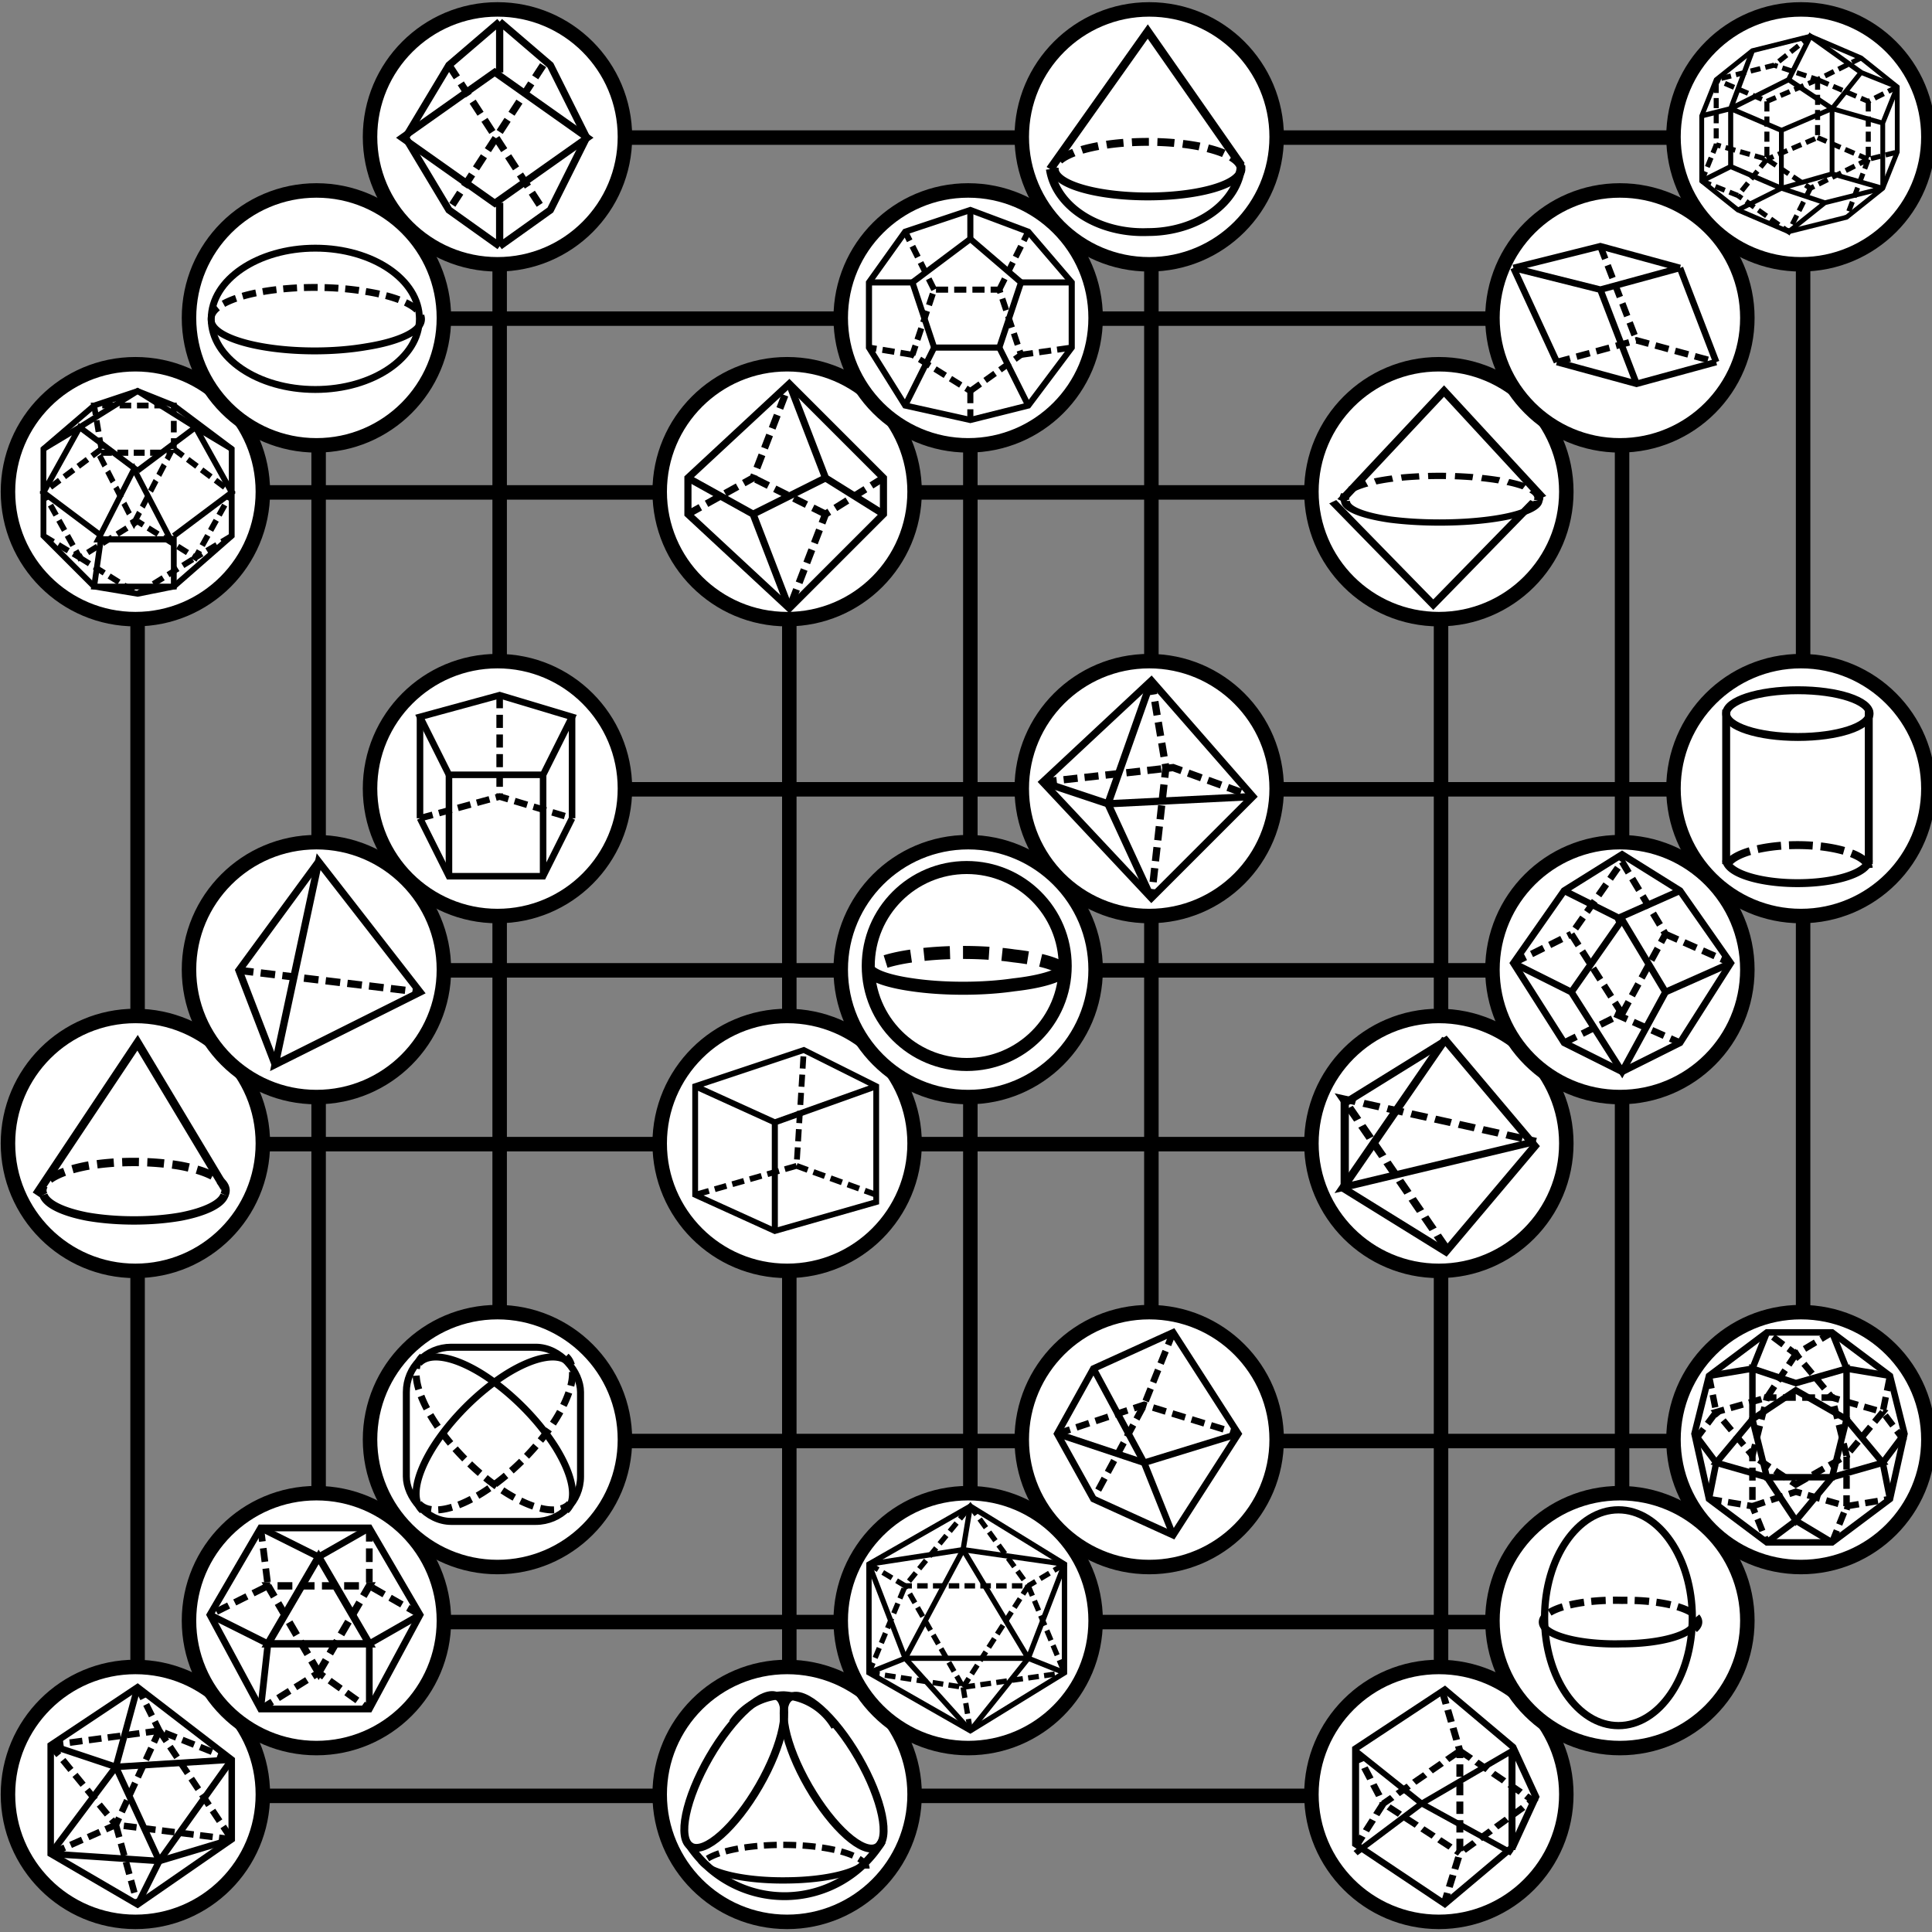 <svg width="1008.3" height="1008.3" viewBox="0 0 266.8 266.8" xmlns="http://www.w3.org/2000/svg"><rect x="0" y="0" width="266.8" height="266.8" fill="#808080" stroke="none"/><g transform="translate(32 -17)" stroke="#000"><g transform="translate(-27 26)" fill="#fff" stroke-width="2"><path d="M31 239h145M31 59h145M194 76v145"/><circle cx="58.9" cy="-193.7" r="17.6" transform="rotate(90)"/><circle cx="238.8" cy="-193.7" r="17.6" transform="rotate(90)"/><path d="M14 76v145"/><circle cx="58.9" cy="-13.7" r="17.6" transform="rotate(90)"/><circle cx="238.8" cy="-13.7" r="17.6" transform="rotate(90)"/><path d="M104 76v145"/><circle cx="58.9" cy="-103.7" r="17.6" transform="rotate(90)"/><circle cx="238.8" cy="-103.7" r="17.6" transform="rotate(90)"/><path d="M31 149h145"/><circle cx="13.7" cy="148.9" r="17.6"/><circle cx="103.7" cy="148.9" r="17.6"/><circle cx="193.7" cy="148.9" r="17.6"/></g><g transform="translate(-2 2)" fill="#fff" stroke-width="2"><path d="M31 239h145M31 59h145M194 76v145"/><circle cx="58.9" cy="-193.7" r="17.6" transform="rotate(90)"/><circle cx="238.8" cy="-193.7" r="17.6" transform="rotate(90)"/><path d="M14 76v145"/><circle cx="58.9" cy="-13.7" r="17.6" transform="rotate(90)"/><circle cx="238.8" cy="-13.7" r="17.6" transform="rotate(90)"/><path d="M104 76v145"/><circle cx="58.9" cy="-103.7" r="17.6" transform="rotate(90)"/><circle cx="238.8" cy="-103.7" r="17.6" transform="rotate(90)"/><path d="M31 149h145"/><circle cx="13.7" cy="148.9" r="17.6"/><circle cx="103.7" cy="148.9" r="17.6"/><circle cx="193.7" cy="148.9" r="17.6"/></g><g transform="translate(23 -23)" fill="#fff" stroke-width="2"><path d="M31 239h145M31 59h145M194 76v145"/><circle cx="58.9" cy="-193.7" r="17.6" transform="rotate(90)"/><circle cx="238.8" cy="-193.7" r="17.6" transform="rotate(90)"/><path d="M14 76v145"/><circle cx="58.9" cy="-13.7" r="17.6" transform="rotate(90)"/><circle cx="238.8" cy="-13.7" r="17.6" transform="rotate(90)"/><path d="M104 76v145"/><circle cx="58.9" cy="-103.7" r="17.6" transform="rotate(90)"/><circle cx="238.8" cy="-103.7" r="17.6" transform="rotate(90)"/><path d="M31 149h145"/><circle cx="13.7" cy="148.9" r="17.6"/><circle cx="103.7" cy="148.9" r="17.6"/><circle cx="193.7" cy="148.9" r="17.6"/></g><circle cx="101.5" cy="150.4" r="13.6" fill="none" stroke-width="1.8"/><path d="M115 151a13 3 0 0 1-7 2 13 3 0 0 1-14 0 13 3 0 0 1-6-2" fill="none" stroke-width="1.8"/><path d="M115 151a13 3 0 0 0-7-2 13 3 0 0 0-14 0 13 3 0 0 0-6 2" fill="none" stroke-width="1.8" stroke-dasharray="3.6,1.8"/><g fill="none"><path d="m79 162 10 5v16l-14 4-11-5v-15z" stroke-width=".8"/><g stroke-width="1.7"><path d="m64 167 11 5v15M75 172l14-5" stroke-width=".836"/></g><path d="m89 182-11-4 1-16M78 178l-14 4" stroke-width=".8" stroke-dasharray="1.678,.839"/></g><path d="m127 111 14 16-14 14-15-16z" fill="none"/><path d="m127 111-6 17 6 13" fill="none"/><path d="m112 125 9 3 20-1" fill="none"/><path d="m112 125 18-2 11 4" fill="none" stroke-dasharray="1.936,.968"/><path d="m127 111 2 12-2 18" fill="none" stroke-dasharray="1.936,.968"/><g fill="none" stroke-width="2"><path d="m12 136-6 28 20-10z" stroke-width="1.005"/><path d="M12 136 1 151l5 13" stroke-width="1.005"/><path d="m1 151 25 3" stroke-dasharray="2.011,1.005" stroke-width="1.005"/></g><g fill="none"><path d="m192 135 8 5 7 10-7 11-8 4-8-4-7-11 7-10z" stroke-width=".937"/><path d="m184 161 8-4M177 150l8-4M198 146l9 4M191 157l9 4M192 157l-7-11 7-10 6 10-6 11" stroke-width=".932" stroke-dasharray="1.864,.932"/><g stroke-width="2"><path d="m184 140 8 4M177 150l8 4M198 154l9-4M191 144l9-4M192 144l-7 10 7 11 6-11-6-10" stroke-width=".932"/></g></g><g transform="translate(266 51) scale(.547)" fill="none" stroke-width="2"><ellipse cx="-90.9" cy="118" rx="18.1" ry="5.9"/><path d="M-73 155a18 6 0 0 1-9 5 18 6 0 0 1-18 0 18 6 0 0 1-9-5"/><path d="M-73 157a18 6 0 0 0-9-5 18 6 0 0 0-18 0 18 6 0 0 0-9 5" stroke-dasharray="6,2"/><path d="M-109 156v-39M-73 156v-39"/></g><g fill="none"><path d="m37 113 10 3-4 8H30l-4-8z" stroke-width=".909"/><path d="m26 130 4 8h13l4-8" stroke-width=".904"/><path d="m26 130 11-3 10 3M37 113v14" stroke-width=".904" stroke-dasharray="1.808,.904"/><path d="M26 116v14M30 124v14M43 124v14M47 116v14" stroke-width=".904"/></g><g fill="none" stroke-width="2"><path d="M-1 182a13 4 0 0 1-6 3 13 4 0 0 1-13 0 13 4 0 0 1-6-3" stroke-width="1.157"/><path d="M-1 182a13 4 0 0 0-6-4 13 4 0 0 0-13 0 13 4 0 0 0-6 4" stroke-dasharray="2.314,1.157" stroke-width="1.157"/><path d="m-27 182 14-21 12 20" stroke-width="1.157"/></g><g fill="none"><path transform="matrix(.15 0 0 .129 187 122)" d="m-47 413-82 113-93-67v-92l93-67z" stroke-width="7.6"/><path d="m-66 97-25 42 47-13" stroke-width="2" transform="matrix(.566 0 0 .489 205 113)"/><path d="m-66 156-25-42 47 12" stroke-width="2" stroke-dasharray="4,2" transform="matrix(.566 0 0 .489 205 113)"/></g><g fill="none"><path d="m102 50 7 6-3 9h-9l-3-9z" stroke-width=".843"/><path d="m102 71 7-5-3-9h-9l-3 9z" stroke-width=".843" stroke-dasharray="1.677,.839"/><path d="m102 46 8 3 6 7v9l-6 8-8 2-9-2-5-8v-9l5-7z" stroke-width=".843"/><path d="M102 50v-4M94 56h-6M109 56h7M97 65l-4 8M106 65l4 8" stroke-width=".839"/><path d="M102 71v4M109 66l7-1M94 66l-6-1M97 57l-4-8M106 57l4-8" stroke-width=".839" stroke-dasharray="1.677,.839"/></g><g fill="none"><path d="m101 231 9 15H93z" stroke-width=".731"/><path d="m101 250 9-14H93z" stroke-width=".731" stroke-dasharray="1.454,.727"/><path d="m102 225 13 8v15l-13 8-14-8v-15z" stroke-width=".74"/><path d="m88 233 13-2 14 2M101 231l1-6M88 233l5 13M115 233l-5 13M115 248l-5-2M93 246l-5 2M93 246l9 10M110 246l-8 10" stroke-width=".727"/><path d="m101 250 1 6M88 248l13 2 14-2M88 233l5 3 9-11 8 11 5-3M88 248l5-12M110 236l5 12" stroke-width=".727" stroke-dasharray="1.482,.741"/></g><g fill="none"><path d="m139 215-9 14-11-5-5-9 5-9 11-5z" stroke-width=".928"/><path d="m114 215 12 4 13-4" stroke-width=".911"/><path d="m119 206 7 13 4 10" stroke-width=".911"/><path d="m114 215 12-4 13 4" stroke-width=".911" stroke-dasharray="1.857,.929"/><path d="m130 201-4 10-7 13" stroke-width=".911" stroke-dasharray="1.857,.929"/></g><g fill="none"><path d="M19 253H4l-7-13 7-12h15l7 12z" stroke-width=".941"/><path d="m12 232 7 12H5z" stroke-width="1.021"/><path d="m12 248 7-12H5z" stroke-width="1.021" stroke-dasharray="2.043,1.022"/><path d="m4 228 1 8-8 4M19 228v8l7 4M4 253l8-5 7 5" stroke-width=".924" stroke-dasharray="1.884,.942"/><path d="m4 228 8 4 7-4M-3 240l8 4-1 9M26 240l-7 4v9" stroke-width=".924"/></g><path d="m-13 71 5 2 8 6v12l-8 7-5 1-6-1-7-7V79l7-6z" fill="none" stroke-width=".8"/><path transform="matrix(.097 0 0 .109 19 36)" d="m-335 420 52 89h-103z" fill="none" stroke-width="7.8"/><path transform="matrix(.097 0 0 -.109 19 135)" d="m-335 420 52 89h-103z" fill="none" stroke-width="7.8" stroke-dasharray="15.546,7.773"/><path d="m-18 79-1-6h11v6" fill="none" stroke-width=".8" stroke-dasharray="1.6,.8"/><path d="m-18 91-1 7h11v-7M-18 91l-8-6 5-9 8 6M-8 91l8-6-5-9-8 6M-21 76l8-5 8 5M-26 79l5-3M-5 76l5 3" fill="none" stroke-width=".8"/><path d="m-18 79-8 6 5 9 8-5M-8 79l8 6-5 9-8-5M-21 94l8 5 8-5M-26 91l5 3M0 91l-5 3" fill="none" stroke-width=".8" stroke-dasharray="1.6,.8"/><path d="m183 67 11 3 11-3" fill="none" stroke-width=".9"/><path d="m183 67 11-3 11 3M189 51l5 13" fill="none" stroke-width=".9" stroke-dasharray="1.88,.94"/><path d="m177 54 6 13M189 57l5 13M200 54l5 13M177 54l12 3 11-3M177 54l12-3 11 3" fill="none" stroke-width=".9"/><g fill="none"><g stroke-width="2"><path d="M-56 132a22 7 0 0 1-11 6 22 7 0 0 1-22 0 22 7 0 0 1-10-6" transform="matrix(.618 0 0 .433 215 29)"/><path transform="matrix(.618 0 0 -.433 215 29)" d="M-56-132a22 7 0 0 1-11 7 22 7 0 0 1-22 0 22 7 0 0 1-10-7" stroke-dasharray="4,2"/><path d="m-100 132 23-35 22 34" transform="matrix(.618 0 0 .433 215 29)"/></g><path d="m-117 106 13 19 13-19" stroke-width="1.1" transform="matrix(1.068 0 0 .748 277 7)"/></g><g fill="none"><path d="m77 70 13 13v5l-13 13-14-13v-5z" stroke-width=".985"/><path d="m63 83 9 5 5 13M90 88l-8-5-5-13M72 88l10-5" stroke-width=".98"/><path d="m90 83-8 5-5 13M63 88l9-5 5-13M82 88l-10-5" stroke-width=".98" stroke-dasharray="1.959,.98"/></g><path d="m-13 250 13 10v11l-13 9-12-7v-15z" fill="none" stroke-width=".9"/><path d="m-25 273 15 1 10-3" fill="none" stroke-width=".9"/><path d="m0 271-16-2-9 4" fill="none" stroke-width=".9" stroke-dasharray="1.767,.883"/><path d="m0 260-16 1-9-3" fill="none" stroke-width=".9"/><path d="m-25 258 15-2 10 4M-13 250l3 6M-10 256l-6 13M-10 256l10 15M-25 258l9 11M-16 269l3 11" fill="none" stroke-width=".9" stroke-dasharray="1.767,.883"/><path d="m-10 274-3 6M-16 261l6 13M-16 261l-9 12M0 260l-10 14M-13 250l-3 11" fill="none" stroke-width=".9"/><path d="m-225 356 104 104-104 104-104-104Z" transform="matrix(.123 0 0 .087 64 -4)" fill="none" stroke-width="9.7"/><path d="M37 27v-7M37 51v-6M24 36l6-10 7-6M49 36l-5-10-7-6M49 36l-5 10-7 5M24 36l6 10 7 5" fill="none"/><path d="m30 26 13 20M43 26 30 46" fill="none" stroke-dasharray="2,1"/><g transform="matrix(.476 0 0 .476 60 13)" fill="none" stroke-width="2"><ellipse cx="-101.8" cy="100.9" rx="30.2" ry="20.5"/><path d="M-71 101a30 9 0 0 1-16 8 30 9 0 0 1-30 0 30 9 0 0 1-15-8"/><path d="M-132 101a9 30 90 0 1 15-8 9 30 90 0 1 30 0 9 30 90 0 1 16 8" stroke-dasharray="4,2"/></g><ellipse cx="191.5" cy="240.4" rx="10.2" ry="14.9" fill="none"/><path d="M202 241a10 3 0 0 1-10 3 10 3 0 0 1-11-3" fill="none"/><path d="M202 242a10 3 0 0 0-10-4 10 3 0 0 0-11 3" fill="none" stroke-dasharray="2,1"/><g fill="none"><path d="m218 22 7 3 5 4v9l-2 5-5 4-8 2-7-3-5-4v-9l2-5 5-4z" stroke-width=".662"/><path d="m230 29-2 5v9M215 49l5-4 8-2M208 46l6-3 6 2M214 43l7-2 7 2M221 41v-9l7 2M221 32l4-5 5 2M214 43v-8l7-3" stroke-width=".662"/><path d="m203 42 4-2 7 3M207 40v-8l-4 1M207 32l7 3M207 32l8-4 6 4M215 28l3-6 7 5M207 32l3-8" stroke-width=".697"/><path d="m203 42 2-5v-9M218 22l-5 4-8 2M225 25l-6 3-6-2M219 28l-7 3-7-3M212 31v8l-7-2M212 39l-4 5-5-2M219 28v8l-7 3M230 29l-4 2-7-3M226 31v8l4-1M226 39l-7-3M226 39l-8 4-6-4M218 43l-3 6-7-5M226 39l-3 8" stroke-width=".697" stroke-dasharray="1.393,.697"/></g><g fill="none" stroke-width="2"><path d="M-71 113a22 7 0 0 1-11 6 22 7 0 0 1-22 0 22 7 0 0 1-11-6" transform="matrix(.586 0 0 .543 181 -21)"/><path transform="matrix(.586 0 0 -.543 181 -21)" d="M-71-113a22 7 0 0 1-11 6 22 7 0 0 1-22 0 22 7 0 0 1-11-6" stroke-dasharray="4,2"/><path d="m-116 113 23-35 22 34M-71 112a22 18 0 0 1-22 17 22 18 0 0 1-23-16" transform="matrix(.586 0 0 .543 181 -21)"/></g><g transform="matrix(.484 0 0 .484 82 153)" fill="none" stroke-width="2"><rect width="49.7" height="49.7" x="-119.6" y="103.4" ry="12.8"/><path d="M-115 150a12 30 45 0 1 3-18 12 30 45 0 1 21-21 12 30 45 0 1 18-3"/><path d="M-116 108a12 30-45 0 1 18 3 12 30-45 0 1 21 21 12 30-45 0 1 3 18"/><path d="M-115 106a12 30-45 0 0 3 18 12 30-45 0 0 21 21 12 30-45 0 0 18 3" stroke-dasharray="4,2"/><path d="M-116 148a12 30 45 0 0 18-3 12 30 45 0 0 21-21 12 30 45 0 0 3-18" stroke-dasharray="4,2"/></g><g fill="none"><path d="m216 209 7 4-2 8h-9l-2-8z" stroke-width=".893"/><path d="m221 201 8 6 2 8-2 9-8 6h-9l-8-6-2-9 2-8 8-6z" stroke-width=".893"/><path d="m216 227-4-6-7-2 5-6v-7l6 2 7-2v7l5 6-7 2z" stroke-width=".893"/><path d="m204 207 6-1 2-5M221 201l2 5 6 1M231 215l-3 4 1 5M221 230l-5-3-4 3M204 224l1-5-3-4" stroke-width=".888"/><path d="m216 222 7-4-2-8h-9l-2 8z" stroke-width=".893" stroke-dasharray="1.777,.888"/><path d="m216 204-4 6-7 2 5 6v7l6-2 7 2v-7l5-6-7-2z" stroke-width=".893" stroke-dasharray="1.777,.888"/><path d="m204 224 6 1 2 5M221 230l2-5 6-1M231 216l-3-4 1-5M221 201l-5 3-4-3M204 207l1 5-3 4" stroke-width=".888" stroke-dasharray="1.777,.888"/></g><g fill="none"><path transform="matrix(.127 0 0 .113 198 211)" d="m-141 479-25 61-74 70-97-73V420l97-72 74 70z" stroke-width="7.6"/><path d="m-110 128 19 17 26-17M-110 161l19-16 26 16" stroke-width="1.8" transform="matrix(.48 0 0 .428 208 204)"/><path d="M-65 128v32" stroke-width="2" transform="matrix(.48 0 0 .428 208 204)"/><path d="m-85 109 5 19v33l-5 18M-80 128l21 16-21 17" stroke-width="2" stroke-dasharray="4,2" transform="matrix(.48 0 0 .428 208 204)"/><path d="m-110 128 8 17 22-17M-110 159l8-14 22 16" stroke-width="2" stroke-dasharray="4,2" transform="matrix(.48 0 0 .428 208 204)"/></g><g transform="translate(129 188) scale(.544)" fill="none"><path d="M-72 153a29 29 0 0 1-24 14 29 29 0 0 1-25-13" stroke-width="2"/><ellipse cx="-27.2" cy="172" rx="7.3" ry="22" transform="rotate(30)" stroke-width="2"/><ellipse cx="140.8" cy="75.2" rx="7.3" ry="22" transform="scale(-1 1) rotate(30)" stroke-width="2"/><path d="M-84 124a16 16 0 0 0-13-8 16 16 0 0 0-13 7" stroke-width="2"/><path d="M-76 158a21 6 0 0 1-20 5 21 6 0 0 1-22-5" stroke-width="1.6"/><path d="M-76 160a21 6 0 0 0-20-6 21 6 0 0 0-22 5" stroke-width="1.6" stroke-dasharray="3.287,1.644"/></g></g></svg>